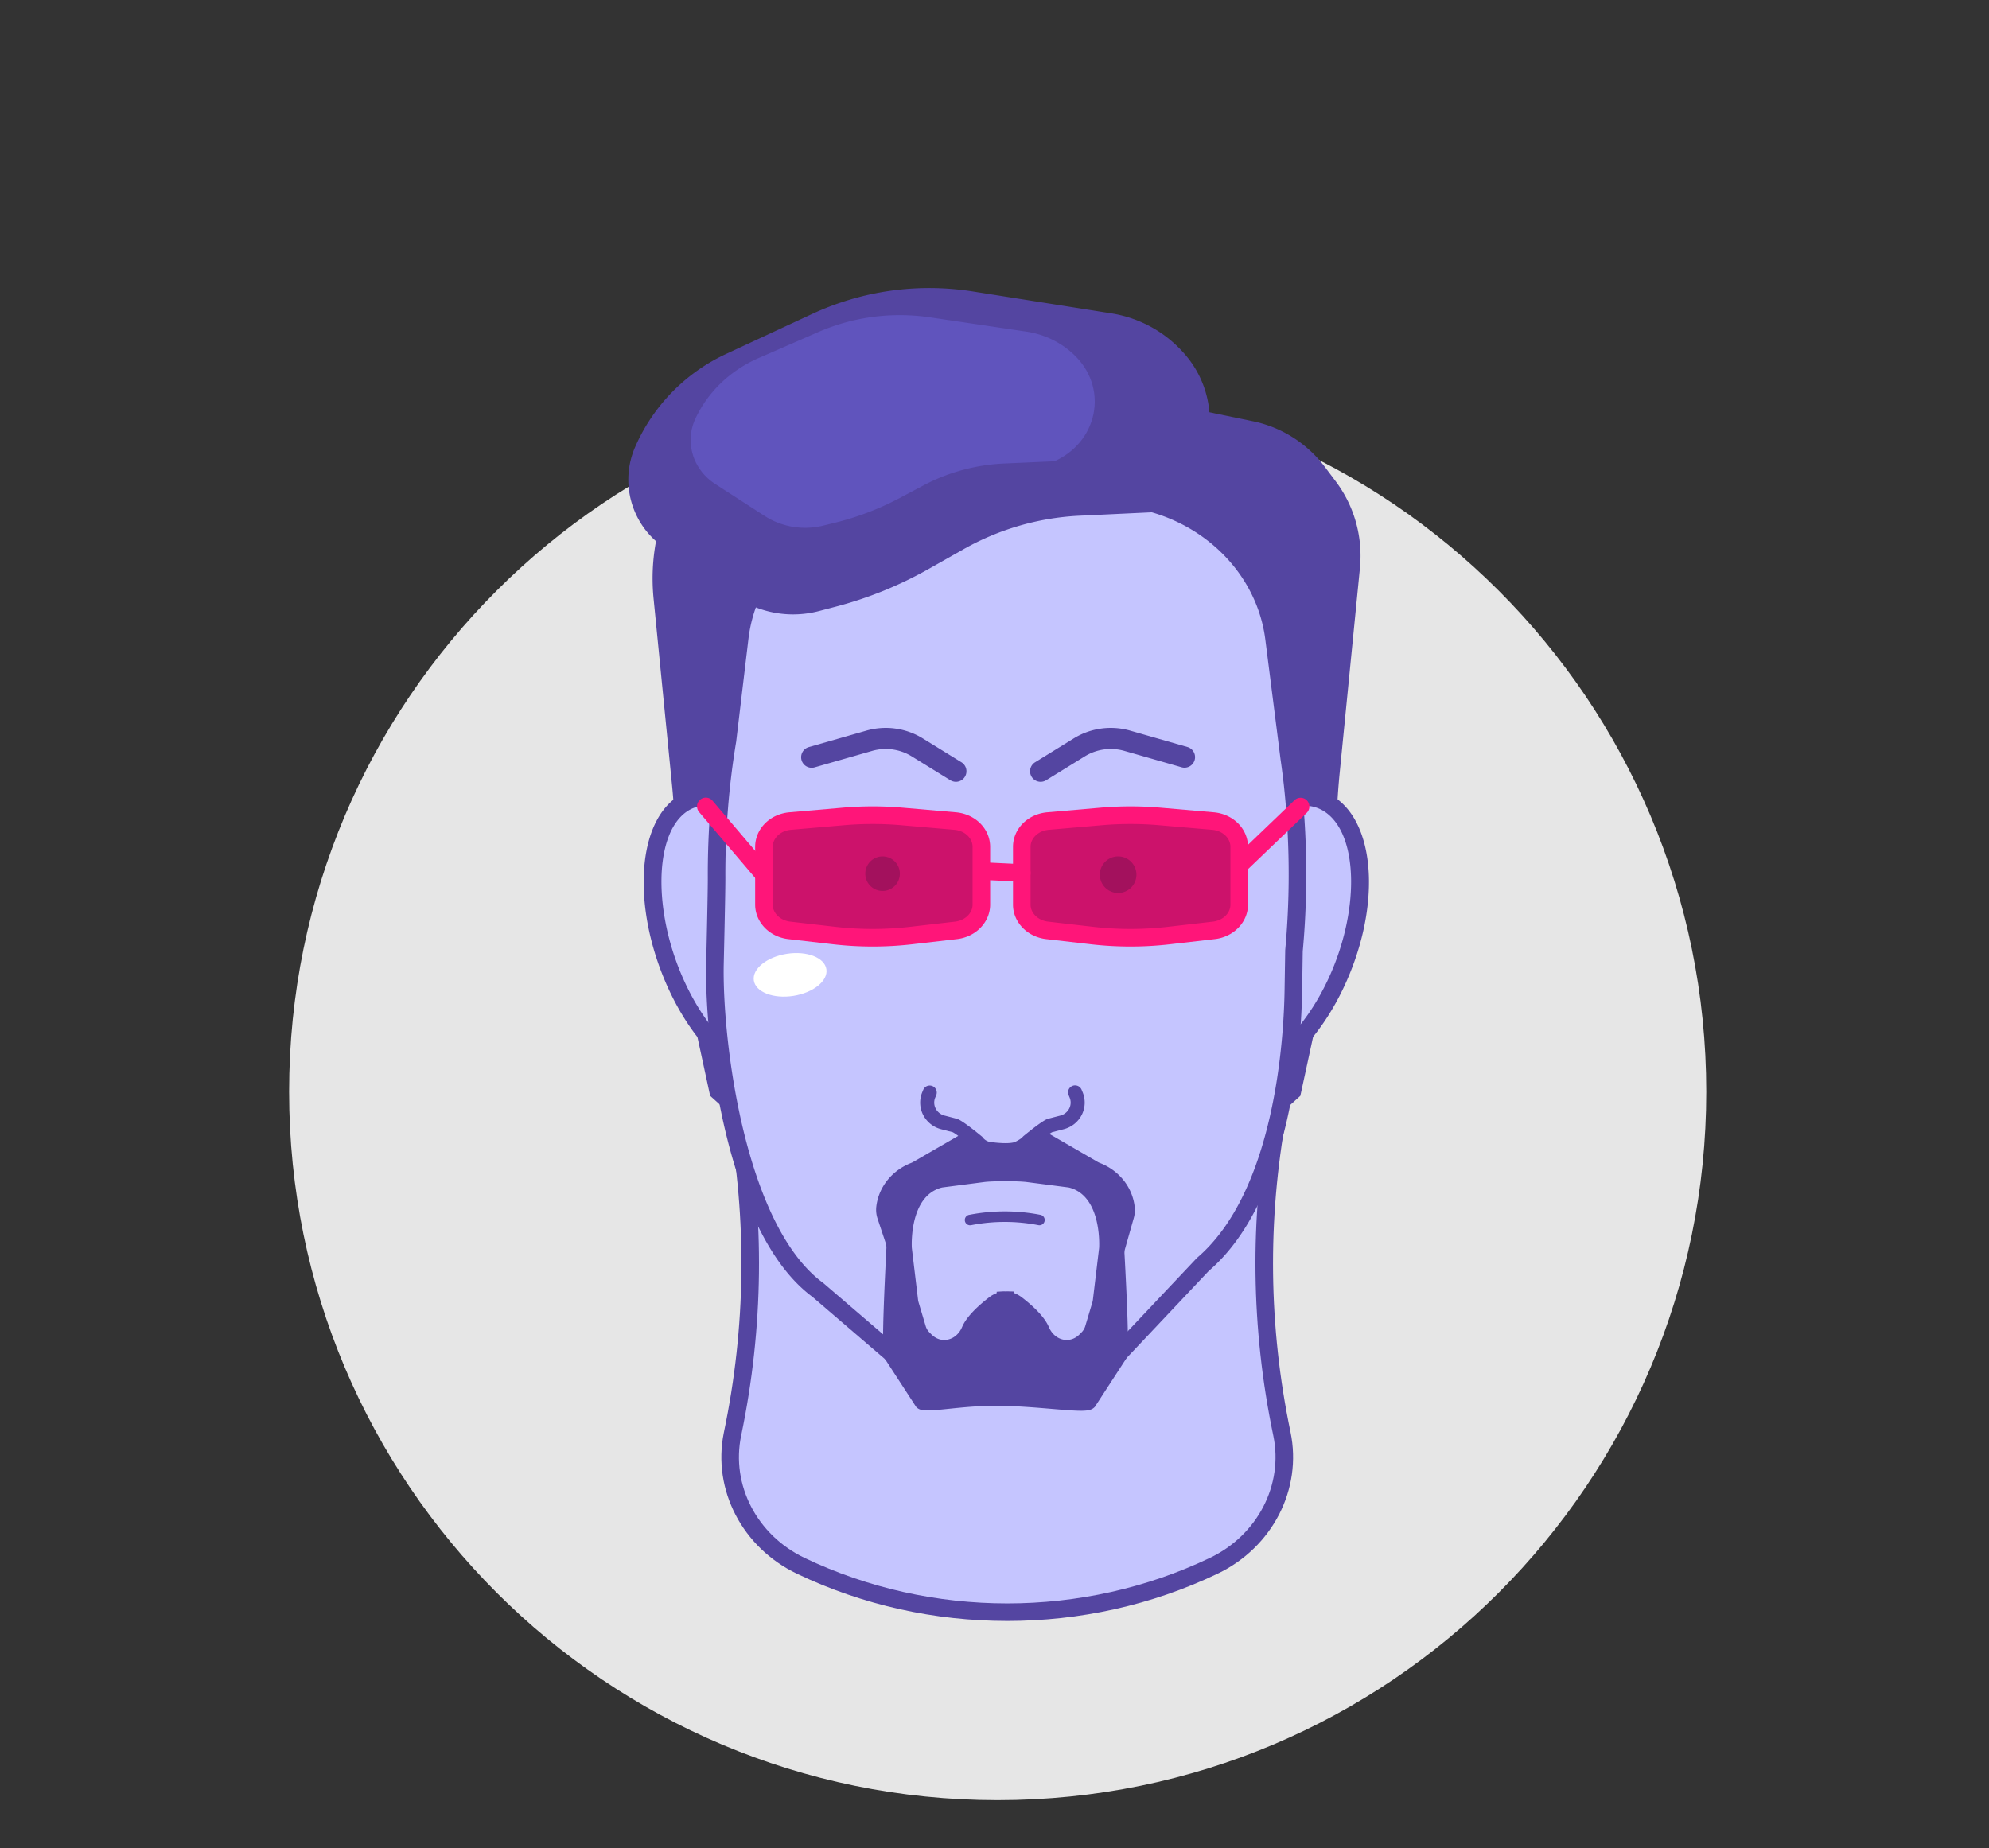 <svg xmlns="http://www.w3.org/2000/svg" xmlns:xlink="http://www.w3.org/1999/xlink" width="566" height="526" viewBox="0 0 566 526"><rect x="0" y="0" width="566" height="526" fill="#333333" stroke="none"/><defs><path id="a" d="M0 0h566v526H0z"/></defs><clipPath id="b"><use xlink:href="#a" overflow="visible"/></clipPath><g clip-path="url(#b)"><defs><path id="c" d="M0 0h566v526H0z"/></defs><clipPath id="d"><use xlink:href="#c" overflow="visible"/></clipPath><path clip-path="url(#d)" fill="#E6E6E6" d="M485.544 310.68c0 111.361-90.276 201.637-201.637 201.637S82.27 422.042 82.27 310.68c0-111.361 90.276-201.637 201.637-201.637s201.637 90.276 201.637 201.637"/><path clip-path="url(#d)" fill="#5445A1" d="M204.354 124.754l-5.11 6.787c-8.281 11-12.132 24.796-10.769 38.582l5.277 53.395a163.702 163.702 0 0 1-.02 32.409l-.378 3.778 11 50.842 36 32.445 53.5-178.051-15.5-55.449-74 15.262z"/><path clip-path="url(#d)" fill="#5445A1" d="M241.612 347.493l-39.531-35.628-11.254-52.016.417-4.171a161.525 161.525 0 0 0 .02-31.914l-5.278-53.394c-1.428-14.466 2.571-28.789 11.261-40.332l5.677-7.541 77.209-15.924 16.323 58.395-.208.695-54.636 181.83zm-34.986-38.263l32.469 29.263 52.156-173.575-14.677-52.505-70.791 14.599-4.542 6.033c-7.933 10.539-11.584 23.619-10.278 36.832l5.277 53.395a166.64 166.64 0 0 1-.021 32.904l-.339 3.386 10.746 49.668z"/><path clip-path="url(#d)" fill="#5445A1" d="M375.03 134.411l3.052 4.054c4.933 6.552 7.226 14.77 6.415 22.982l-5.762 58.293a201.944 201.944 0 0 0 .024 39.966l-11 50.842-36 32.445-53.5-178.05 15.5-55.45 62.283 12.845c7.556 1.558 14.301 5.847 18.988 12.073"/><path clip-path="url(#d)" fill="#5445A1" d="M330.502 347.493l-54.844-182.524 16.323-58.396 64.568 13.317c8.152 1.681 15.424 6.304 20.478 13.017l3.053 4.054c5.329 7.079 7.781 15.862 6.905 24.732l-5.761 58.293a199.767 199.767 0 0 0 .024 39.471l.039.393-11.255 52.015-39.53 35.628zm-49.639-182.575l52.156 173.575 32.469-29.263 10.746-49.668a204.746 204.746 0 0 1 .015-40.068l5.761-58.293c.752-7.617-1.352-15.158-5.924-21.232l-3.053-4.054c-4.32-5.74-10.533-9.692-17.493-11.129l-59.999-12.373-14.678 52.505z"/><path clip-path="url(#d)" fill="#C5C5FF" d="M363.68 316.728l6.47-35.234H203.096l6.471 35.233a237.063 237.063 0 0 1-1.106 91.336l-.001.004c-3.172 15.202 4.751 30.542 19.393 37.547h.001c36.943 17.673 80.597 17.673 117.54 0 14.644-7.005 22.566-22.345 19.394-37.547a237.02 237.02 0 0 1-1.108-91.339"/><path clip-path="url(#d)" fill="#5445A1" d="M286.622 461.314c-20.556 0-41.111-4.482-59.849-13.446-15.536-7.432-24.066-23.873-20.814-40.055v-.005l.053-.257c6.244-29.92 6.612-60.326 1.094-90.374l-7.012-38.185H373.15l-7.011 38.186c-5.519 30.049-5.15 60.456 1.094 90.377 3.394 16.265-5.144 32.842-20.761 40.313-18.739 8.964-39.293 13.446-59.85 13.446m-75.663-52.994l-.053.257c-2.923 14.004 4.49 28.305 18.025 34.781 36.125 17.281 79.257 17.281 115.382 0 13.536-6.477 20.948-20.777 18.026-34.781-6.377-30.559-6.755-61.613-1.118-92.301l5.927-32.283H206.096l5.928 32.282c5.622 30.603 5.263 61.569-1.065 92.045"/><path clip-path="url(#d)" fill="#C5C5FF" d="M379.931 280.339c-5.339 11.162-12.62 19.394-19.843 23.409-6.147 3.418-12.254 3.784-17.088.306-10.514-7.563-11.025-30.444-1.143-51.106 9.882-20.661 26.417-31.279 36.931-23.715s11.025 30.445 1.143 51.106"/><path clip-path="url(#d)" fill="#5445A1" d="M350.624 309.001c-3.3 0-6.379-.972-9.084-2.918-11.627-8.364-12.479-32.178-1.938-54.215 6.854-14.329 16.912-24.41 26.903-26.966 5.085-1.302 9.84-.507 13.742 2.301 11.628 8.364 12.479 32.179 1.938 54.215-5.342 11.171-12.954 20.107-20.883 24.516-3.678 2.044-7.293 3.067-10.678 3.067m20.538-79.71a13.78 13.78 0 0 0-3.419.455c-8.445 2.161-17.501 11.464-23.632 24.28-9.21 19.256-9.05 41.237.35 47.999 4.893 3.518 10.536 1.692 14.411-.462 7.044-3.915 13.897-12.045 18.805-22.303 9.21-19.256 9.05-41.237-.35-47.998-1.823-1.313-3.889-1.971-6.165-1.971"/><path clip-path="url(#d)" fill="#C5C5FF" d="M192.487 280.339c5.115 11.162 12.089 19.394 19.009 23.409 5.889 3.418 11.739 3.784 16.369.306 10.072-7.563 10.562-30.444 1.095-51.106-9.467-20.661-25.306-31.279-35.378-23.715-10.072 7.563-10.561 30.445-1.095 51.106"/><path clip-path="url(#d)" fill="#5445A1" d="M220.564 309.006c-3.274 0-6.768-1.032-10.322-3.095-7.609-4.416-14.908-13.357-20.027-24.531-10.084-22.005-9.263-45.789 1.866-54.147 3.715-2.79 8.24-3.615 13.083-2.386 9.542 2.421 19.531 12.79 26.069 27.059 10.083 22.005 9.263 45.789-1.866 54.146-2.622 1.97-5.607 2.954-8.803 2.954m-19.671-79.713c-2.145 0-4.09.647-5.81 1.938-9.012 6.769-9.161 28.78-.323 48.067 4.699 10.256 11.257 18.38 17.991 22.289 3.664 2.127 8.999 3.932 13.614.468 9.011-6.768 9.16-28.779.323-48.067-5.924-12.927-14.643-22.237-22.754-24.295a12.364 12.364 0 0 0-3.041-.4"/><path clip-path="url(#d)" fill="#C5C5FF" d="M367.871 223.607l-.001-.014a229.405 229.405 0 0 0-.994-7.824l-4.329-34.079c-2.45-19.283-17.72-35.024-37.902-39.244l-16.773 1.474a219.287 219.287 0 0 1-41.956-.346l-16.713-1.747c-20.659 3.991-36.363 20.035-38.709 39.721l-3.47 29.132c-2.077 12.449-3.168 25.616-3.108 39.235.012 2.857-.201 13.064-.461 24.229-.532 22.901 5.971 75.816 29.298 92.979l31.13 26.72c2.423 2.201 43.906 2.201 46.329 0l32.025-33.946c20.915-17.816 25.485-57.145 25.806-77.99l.174-11.3a236.45 236.45 0 0 0 .997-20.691 236.465 236.465 0 0 0-1.343-26.309"/><path clip-path="url(#d)" fill="#5445A1" d="M287.047 397.993c-22.312 0-24.152-1.671-24.846-2.3l-31.007-26.613c-24.101-17.834-30.781-71.683-30.239-94.994.317-13.594.471-21.722.46-24.16-.058-13.448.995-26.771 3.132-39.6l3.464-29.074c2.481-20.823 18.844-37.653 40.717-41.881l.365-.07 17.082 1.787a217.235 217.235 0 0 0 41.478.342l17.141-1.507.362.075c21.27 4.447 37.291 21.075 39.871 41.377l4.33 34.078c.409 2.864.737 5.451.998 7.872l.002.014a239.53 239.53 0 0 1 1.355 26.587 239.287 239.287 0 0 1-.999 20.814l-.172 11.203c-.209 13.56-2.745 59.334-26.58 79.767l-32.069 33.983c-.693.629-2.532 2.3-24.845 2.3m-21.712-6.197c4.396 1.586 38.617 1.598 43.345.026l31.934-33.829c22.335-19.026 24.727-63.078 24.928-76.126l.186-11.49c.625-6.784.957-13.672.985-20.473a234.608 234.608 0 0 0-1.326-26.03h.001a234.305 234.305 0 0 0-.985-7.752l-4.336-34.116c-2.295-18.075-16.572-32.917-35.576-37.037l-16.4 1.441a222.17 222.17 0 0 1-42.435-.35l-16.338-1.708c-19.548 3.925-34.132 18.951-36.341 37.492l-3.488 29.247c-2.096 12.568-3.13 25.627-3.073 38.813.011 2.484-.144 10.658-.462 24.298-.502 21.591 5.923 74.457 28.281 90.907l.146.117 30.954 26.57zm.123.104l.052.045-.052-.045"/><path clip-path="url(#d)" fill="#5445A1" d="M327.133 143.32l.605-.321c14.773-7.819 18.61-27.25 7.917-40.098a32.336 32.336 0 0 0-19.808-11.254l-39.365-6.22a76.86 76.86 0 0 0-44.4 6.223l-24.43 11.357a49.758 49.758 0 0 0-24.618 25.197c-3.991 9.132-.947 19.811 7.258 25.467l20.262 13.967a26.667 26.667 0 0 0 21.892 3.839l4.719-1.237a108.454 108.454 0 0 0 25.905-10.515l9.951-5.631a76.431 76.431 0 0 1 34.019-9.822l20.093-.952z"/><path clip-path="url(#d)" fill="#5445A1" d="M225.679 174.851a29.14 29.14 0 0 1-16.543-5.154l-20.263-13.967c-9.171-6.322-12.589-18.319-8.13-28.526a52.222 52.222 0 0 1 25.856-26.462l24.431-11.358c14.355-6.675 30.209-8.891 45.843-6.426l39.365 6.22a34.831 34.831 0 0 1 21.339 12.124 28.707 28.707 0 0 1 6.123 24.02 28.705 28.705 0 0 1-14.792 19.888l-1.102.582-20.648.978a74.287 74.287 0 0 0-32.905 9.501l-9.951 5.63a110.976 110.976 0 0 1-26.503 10.758l-4.719 1.236a29.132 29.132 0 0 1-7.401.956m38.75-87.872c-10.763 0-21.406 2.343-31.292 6.938l-24.431 11.358a47.23 47.23 0 0 0-23.381 23.931c-3.503 8.017-.818 17.441 6.386 22.407l20.263 13.967a24.15 24.15 0 0 0 19.839 3.479l4.719-1.236a106.05 106.05 0 0 0 25.307-10.274l9.951-5.63a79.326 79.326 0 0 1 35.132-10.143l19.535-.926.114-.06a23.719 23.719 0 0 0 12.223-16.437 23.72 23.72 0 0 0-5.06-19.852 29.816 29.816 0 0 0-18.277-10.383l-39.365-6.22a74.66 74.66 0 0 0-11.663-.919"/><g opacity=".6" clip-path="url(#d)"><defs><path id="e" d="M196.534 89.686h114.99v60.524h-114.99z"/></defs><clipPath id="f"><use xlink:href="#e" overflow="visible"/></clipPath><path clip-path="url(#f)" fill="#675DD1" d="M299.627 129.662l.421-.209c10.268-5.096 12.934-17.759 5.503-26.132-3.489-3.93-8.381-6.537-13.768-7.335l-27.358-4.053c-10.487-1.554-21.23-.142-30.858 4.055l-16.979 7.402c-7.648 3.334-13.733 9.174-17.11 16.421-2.773 5.951-.658 12.911 5.045 16.597l14.082 9.102c4.441 2.871 9.997 3.784 15.215 2.502l3.279-.806a78.293 78.293 0 0 0 18.005-6.853l6.916-3.669c7.238-3.84 15.336-6.033 23.643-6.402l13.964-.62z"/><path clip-path="url(#f)" fill="#675DD1" d="M229.116 150.21c-4.067 0-8.079-1.149-11.498-3.359l-14.083-9.102c-6.373-4.121-8.75-11.939-5.65-18.591 3.55-7.617 9.931-13.742 17.97-17.246l16.979-7.401c9.977-4.35 20.996-5.795 31.862-4.188l27.358 4.053c5.804.86 11.07 3.666 14.832 7.902 3.878 4.37 5.429 10.076 4.254 15.653-1.174 5.578-4.921 10.302-10.279 12.962l-.766.379-14.352.637c-7.994.355-15.902 2.496-22.869 6.192l-6.916 3.669a80.112 80.112 0 0 1-18.42 7.011l-3.279.806a21.551 21.551 0 0 1-5.143.623m26.931-57.267a54.389 54.389 0 0 0-21.748 4.522l-16.98 7.402c-7.269 3.169-13.04 8.708-16.249 15.595-2.436 5.226-.569 11.367 4.438 14.603l14.082 9.103c4.03 2.605 9.057 3.429 13.789 2.267l3.279-.805a76.517 76.517 0 0 0 17.589-6.696l6.916-3.669c7.439-3.946 15.882-6.232 24.417-6.61l13.577-.604.079-.039c4.428-2.197 7.524-6.102 8.495-10.712s-.312-9.326-3.517-12.937c-3.221-3.629-7.731-6.032-12.702-6.768l-27.359-4.053a55.407 55.407 0 0 0-8.106-.599"/></g><path clip-path="url(#d)" fill="#5445A1" d="M311.438 332.445l-19.795-11.459a5.805 5.805 0 0 0-1.558-.645 18.808 18.808 0 0 0-3.462-.483v-.029l-.003-.003c-.166 0-.331.012-.496.016-.166-.004-.331-.016-.496-.016l-.003.003v.029a18.98 18.98 0 0 0-3.463.483 5.799 5.799 0 0 0-1.558.645l-19.795 11.459a6.236 6.236 0 0 1-.843.398c-4.788 1.875-8.07 6.033-8.617 10.8-.101.88.013 1.772.293 2.611l2.281 6.839a6.19 6.19 0 0 1 .296 2.494s-1.482 29.332-.7 30.086l8.727 13.431c1.145 1.105 11.083-1.106 21.607-1.032 12.035.085 24.84 2.296 26.147 1.032l8.728-13.431c.781-.754-.718-28.542-.718-28.542a6.242 6.242 0 0 1 .21-2.251l2.482-8.771c.215-.76.291-1.555.21-2.338-.503-4.82-3.801-9.036-8.631-10.929a5.998 5.998 0 0 1-.843-.397m3.304 23.069l-1.755 14.634a6.02 6.02 0 0 1-.217 1.036l-2.029 6.799a6.21 6.21 0 0 1-1.547 2.601l-.563.565c-3.805 3.824-9.798 2.473-12.007-2.709-1.143-2.68-4.421-5.601-7.059-7.635a6.17 6.17 0 0 0-2.942-1.244v-.057c-.167-.005-.333.02-.499.028-.167-.009-.333-.033-.499-.028v.057a6.187 6.187 0 0 0-2.944 1.244c-2.637 2.034-5.915 4.955-7.057 7.635-2.209 5.182-8.203 6.533-12.008 2.709l-.562-.565a6.194 6.194 0 0 1-1.547-2.601l-2.031-6.799a6.336 6.336 0 0 1-.216-1.036l-1.754-14.634a5.322 5.322 0 0 1-.038-.456c-.09-2.054-.326-16.137 9.808-18.961.283-.078.577-.13.868-.168l11.653-1.51c1.313-.17 3.79-.258 6.327-.267 2.537.009 5.014.097 6.326.267l11.652 1.51c.292.038.586.09.869.168 10.133 2.824 9.897 16.907 9.809 18.961-.008.155-.02.302-.038.456"/><path clip-path="url(#d)" fill="#5445A1" d="M307.578 401.495c-1.803 0-4.395-.205-8.247-.53-4.516-.381-10.134-.855-15.49-.893-5.098-.038-9.993.47-13.938.875-5.677.583-7.797.801-9.046-.404l-.163-.158-8.761-13.479c-.696-.874-1.112-3.699.289-31.418a4.288 4.288 0 0 0-.196-1.761l-2.281-6.839a8.002 8.002 0 0 1-.382-3.474c.634-5.531 4.417-10.295 9.873-12.433.229-.089.414-.176.57-.267l19.796-11.459a7.868 7.868 0 0 1 2.094-.859 20.628 20.628 0 0 1 3.015-.481l.086-.086.831-.003c.123 0 .245.005.366.01l.164.006.095-.006c.122-.005.243-.01.366-.01h.828l.089.089c1.032.089 2.042.25 3.013.481a7.878 7.878 0 0 1 2.098.859l19.794 11.459c.155.09.341.177.571.267 5.516 2.161 9.306 6.982 9.89 12.582a8.179 8.179 0 0 1-.272 3.091l-2.484 8.771a4.198 4.198 0 0 0-.141 1.526c1.426 26.416 1.008 29.096.307 29.958l-8.757 13.475-.163.158c-.704.68-1.735.953-3.814.953m-24.256-5.425l.545.002c5.514.038 11.218.52 15.801.906 3.586.304 7.609.643 9.018.479l8.2-12.618c.26-2.283-.212-14.645-.709-24.491l-1.205 10.037a7.999 7.999 0 0 1-.285 1.372l-2.03 6.797a8.22 8.22 0 0 1-2.046 3.439l-.561.564c-2.229 2.237-5.212 3.19-8.182 2.622-3.101-.597-5.749-2.823-7.085-5.957-.766-1.796-3.053-4.224-6.438-6.835a4.169 4.169 0 0 0-1.996-.847l-.099-.014-.126.007-.14-.008-.087.015c-.724.1-1.396.385-1.996.847-3.387 2.612-5.673 5.04-6.438 6.835-1.336 3.134-3.985 5.36-7.085 5.957-2.97.567-5.954-.383-8.181-2.621l-.562-.567a8.204 8.204 0 0 1-2.045-3.438l-2.031-6.799a8.245 8.245 0 0 1-.286-1.373l-1.261-10.521c-.529 11.298-.898 22.792-.649 24.981l8.168 12.568c1.085.063 3.657-.206 5.961-.443 3.905-.399 8.732-.896 13.83-.896m2.794-59.918c-2.612.009-4.94.104-6.062.25l-11.654 1.51a4.216 4.216 0 0 0-.585.111c-8.723 2.431-8.414 15.469-8.35 16.947.005.103.013.201.025.304l1.755 14.634c.029.238.078.473.146.702l2.031 6.8c.198.662.56 1.271 1.048 1.762l.564.567c1.291 1.297 2.92 1.835 4.589 1.514 1.818-.35 3.335-1.661 4.16-3.598 1.06-2.484 3.642-5.322 7.676-8.435a8.289 8.289 0 0 1 2.166-1.204v-.398l1.94-.113c.188-.004.37.007.556.021h.005c.185-.016.37-.028.555-.021l1.942.057v.455a8.252 8.252 0 0 1 2.164 1.205c4.033 3.11 6.616 5.947 7.677 8.434.825 1.937 2.341 3.248 4.16 3.598 1.668.318 3.299-.218 4.59-1.516l.562-.564c.488-.49.852-1.1 1.049-1.763l2.03-6.798c.069-.231.117-.466.147-.703l1.755-14.635c.011-.103.02-.201.024-.305.064-1.478.38-14.514-8.347-16.945a4.105 4.105 0 0 0-.591-.112l-11.651-1.51c-1.121-.147-3.449-.242-6.076-.251m0-4c1.37.005 4.726.042 6.591.283l11.652 1.51a8.17 8.17 0 0 1 1.151.227c9.42 2.624 11.026 13.45 11.253 18.51l2.015-7.117a4.21 4.21 0 0 0 .146-1.585c-.43-4.107-3.253-7.66-7.371-9.273a8.144 8.144 0 0 1-1.117-.53l-19.795-11.459a3.908 3.908 0 0 0-1.022-.431 16.977 16.977 0 0 0-3.094-.431l-.313-.017-.054.003-.157-.005-.279.019c-1.07.052-2.112.197-3.095.432a3.82 3.82 0 0 0-1.019.43l-19.797 11.459a8.093 8.093 0 0 1-1.118.531c-4.071 1.595-6.891 5.107-7.356 9.164-.065.556.006 1.16.203 1.751l1.987 5.959c.382-5.512 2.358-14.943 11.212-17.41.34-.095.715-.169 1.146-.226l11.656-1.51c1.865-.242 5.22-.279 6.575-.284M272.018 222.493a2.988 2.988 0 0 1-1.573-.447l-11.02-6.802a14.07 14.07 0 0 0-11.223-1.549l-16.356 4.682a3 3 0 1 1-1.65-5.768l16.355-4.681a20.065 20.065 0 0 1 16.026 2.211l11.02 6.801a3.001 3.001 0 0 1-1.579 5.553M296.126 222.493a3 3 0 0 1-1.578-5.553l11.019-6.801a20.067 20.067 0 0 1 16.027-2.211l16.354 4.681a3 3 0 0 1-1.649 5.768l-16.356-4.682a14.078 14.078 0 0 0-11.224 1.549l-11.02 6.802a2.997 2.997 0 0 1-1.573.447"/><path clip-path="url(#d)" fill="#FF1579" d="M200.854 229.493l16.537 19.435M217.392 251.428c-.707 0-1.41-.299-1.905-.88l-16.537-19.434a2.5 2.5 0 0 1 3.808-3.241l16.537 19.435a2.5 2.5 0 0 1-1.903 4.12M349.354 249.434l20.796-19.941M349.354 251.935a2.5 2.5 0 0 1-1.73-4.305l20.795-19.941a2.501 2.501 0 0 1 3.461 3.609l-20.796 19.942a2.489 2.489 0 0 1-1.73.695"/><path clip-path="url(#d)" fill="#CC126B" d="M272.048 264.773l-12.746 1.471a95.832 95.832 0 0 1-21.954 0l-12.746-1.471c-4.124-.477-7.211-3.611-7.211-7.323v-16.435c0-3.802 3.234-6.983 7.474-7.35l15.198-1.315a95.793 95.793 0 0 1 16.525 0l15.198 1.315c4.239.367 7.474 3.548 7.474 7.35v16.435c0 3.712-3.088 6.847-7.212 7.323"/><path clip-path="url(#d)" fill="#FF1579" d="M248.326 269.374c-3.763 0-7.526-.215-11.263-.646l-12.746-1.471c-5.374-.621-9.426-4.837-9.426-9.807v-16.435c0-5.128 4.196-9.359 9.76-9.84l15.196-1.316a98.398 98.398 0 0 1 16.958 0l15.198 1.317c5.562.48 9.758 4.711 9.758 9.839v16.435c0 4.97-4.052 9.186-9.425 9.807h-.001l-12.746 1.471a98.348 98.348 0 0 1-11.263.646m0-34.88a93.43 93.43 0 0 0-8.047.346l-15.197 1.316c-2.959.256-5.191 2.345-5.191 4.859v16.435c0 2.43 2.15 4.511 4.999 4.84l12.746 1.471a93.441 93.441 0 0 0 21.38 0l12.747-1.471h-.001c2.849-.329 4.999-2.41 4.999-4.84v-16.435c0-2.514-2.231-4.603-5.189-4.859l-15.199-1.316a93.413 93.413 0 0 0-8.047-.346"/><path clip-path="url(#d)" fill="#CC126B" d="M345.424 264.773l-12.746 1.471a95.824 95.824 0 0 1-21.953 0l-12.746-1.471c-4.124-.477-7.211-3.611-7.211-7.323v-16.435c0-3.802 3.233-6.983 7.474-7.35l15.198-1.315a95.782 95.782 0 0 1 16.524 0l15.198 1.315c4.239.367 7.474 3.548 7.474 7.35v16.435c0 3.712-3.088 6.847-7.212 7.323"/><path clip-path="url(#d)" fill="#FF1579" d="M321.701 269.374c-3.764 0-7.525-.215-11.264-.646l-12.745-1.471c-5.374-.621-9.426-4.837-9.426-9.807v-16.435c0-5.128 4.196-9.359 9.759-9.84l15.197-1.316a98.6 98.6 0 0 1 16.958 0l15.197 1.317c5.563.48 9.759 4.711 9.759 9.839v16.435c0 4.97-4.052 9.186-9.425 9.807h-.001l-12.746 1.471a98.296 98.296 0 0 1-11.263.646m0-34.88a93.43 93.43 0 0 0-8.047.346l-15.197 1.316c-2.959.256-5.19 2.345-5.19 4.859v16.435c0 2.43 2.15 4.511 4.999 4.84l12.745 1.471a93.45 93.45 0 0 0 21.381 0l12.746-1.471c2.849-.329 4.999-2.41 4.999-4.84v-16.435c0-2.514-2.232-4.603-5.19-4.858l-15.197-1.317a93.494 93.494 0 0 0-8.049-.346"/><path clip-path="url(#d)" fill="#A3115D" d="M256.065 248.641a4.916 4.916 0 1 1-9.834 0 4.916 4.916 0 1 1 9.834 0M323.389 248.928a5.205 5.205 0 1 1-10.41 0 5.205 5.205 0 0 1 10.41 0"/><path clip-path="url(#d)" fill="#FF1579" d="M280.26 247.928l10.508.506M290.769 250.935c-.041 0-.081-.001-.121-.003l-10.507-.507a2.5 2.5 0 0 1-2.377-2.617 2.495 2.495 0 0 1 2.617-2.377l10.507.507a2.499 2.499 0 0 1 2.377 2.617 2.502 2.502 0 0 1-2.496 2.38"/><path clip-path="url(#d)" fill="#5445A1" d="M276.09 347.201l.3-.057a51.727 51.727 0 0 1 19.095 0l.3.057"/><path clip-path="url(#d)" fill="#5445A1" d="M295.786 348.701c-.093 0-.187-.008-.279-.026l-.3-.057a49.991 49.991 0 0 0-18.54 0l-.299.057a1.5 1.5 0 1 1-.557-2.947l.3-.057a52.829 52.829 0 0 1 19.651 0l.3.057a1.499 1.499 0 0 1-.276 2.973"/><path clip-path="url(#d)" fill="#C5C5FF" d="M264.585 310.882l-.293.7c-1.361 3.258.522 6.938 4.013 7.844l3.414.884c1.068.277 6.347 4.614 6.347 4.614a5.408 5.408 0 0 0 2.949 1.954s5.83 1.021 8.488 0c0 0 2.222-.996 2.949-1.954 0 0 5.279-4.337 6.347-4.614l3.414-.884c3.49-.905 5.375-4.586 4.013-7.844l-.293-.7"/><path clip-path="url(#d)" fill="#5445A1" d="M286.055 329.328c-2.527 0-4.973-.408-5.383-.48l-.16-.034a7.445 7.445 0 0 1-3.881-2.48c-2.147-1.756-4.785-3.761-5.502-4.11l-3.325-.861a7.962 7.962 0 0 1-5.148-4.149 7.707 7.707 0 0 1-.209-6.401l.294-.7a2 2 0 0 1 3.689 1.543l-.293.701a3.658 3.658 0 0 0 .102 3.078 3.955 3.955 0 0 0 2.569 2.056l3.414.885c.369.096 1.494.388 7.115 5.006l.181.149.143.187a3.409 3.409 0 0 0 1.787 1.208c2.184.37 5.807.64 7.292.105.879-.402 1.898-1.034 2.122-1.315l.322-.334c5.619-4.618 6.745-4.91 7.115-5.006l3.413-.884a3.965 3.965 0 0 0 2.569-2.057 3.66 3.66 0 0 0 .1-3.079l-.292-.7a1.999 1.999 0 1 1 3.69-1.543l.293.7a7.711 7.711 0 0 1-.208 6.401 7.965 7.965 0 0 1-5.149 4.149l-3.324.861c-.719.351-3.371 2.366-5.521 4.127-1.026 1.165-2.954 2.087-3.548 2.354l-.103.042c-1.145.439-2.67.581-4.164.581m-14.849-7.086a.093.093 0 0 1 .013.004l-.013-.004zm28.111-.001l-.016.004a.062.062 0 0 0 .016-.004"/><path clip-path="url(#d)" fill="#FFF" d="M235.161 275.818c.517 3.306-3.684 6.71-9.385 7.602-5.701.893-10.741-1.064-11.259-4.371-.517-3.307 3.685-6.71 9.385-7.602 5.701-.892 10.742 1.066 11.259 4.371"/></g></svg>